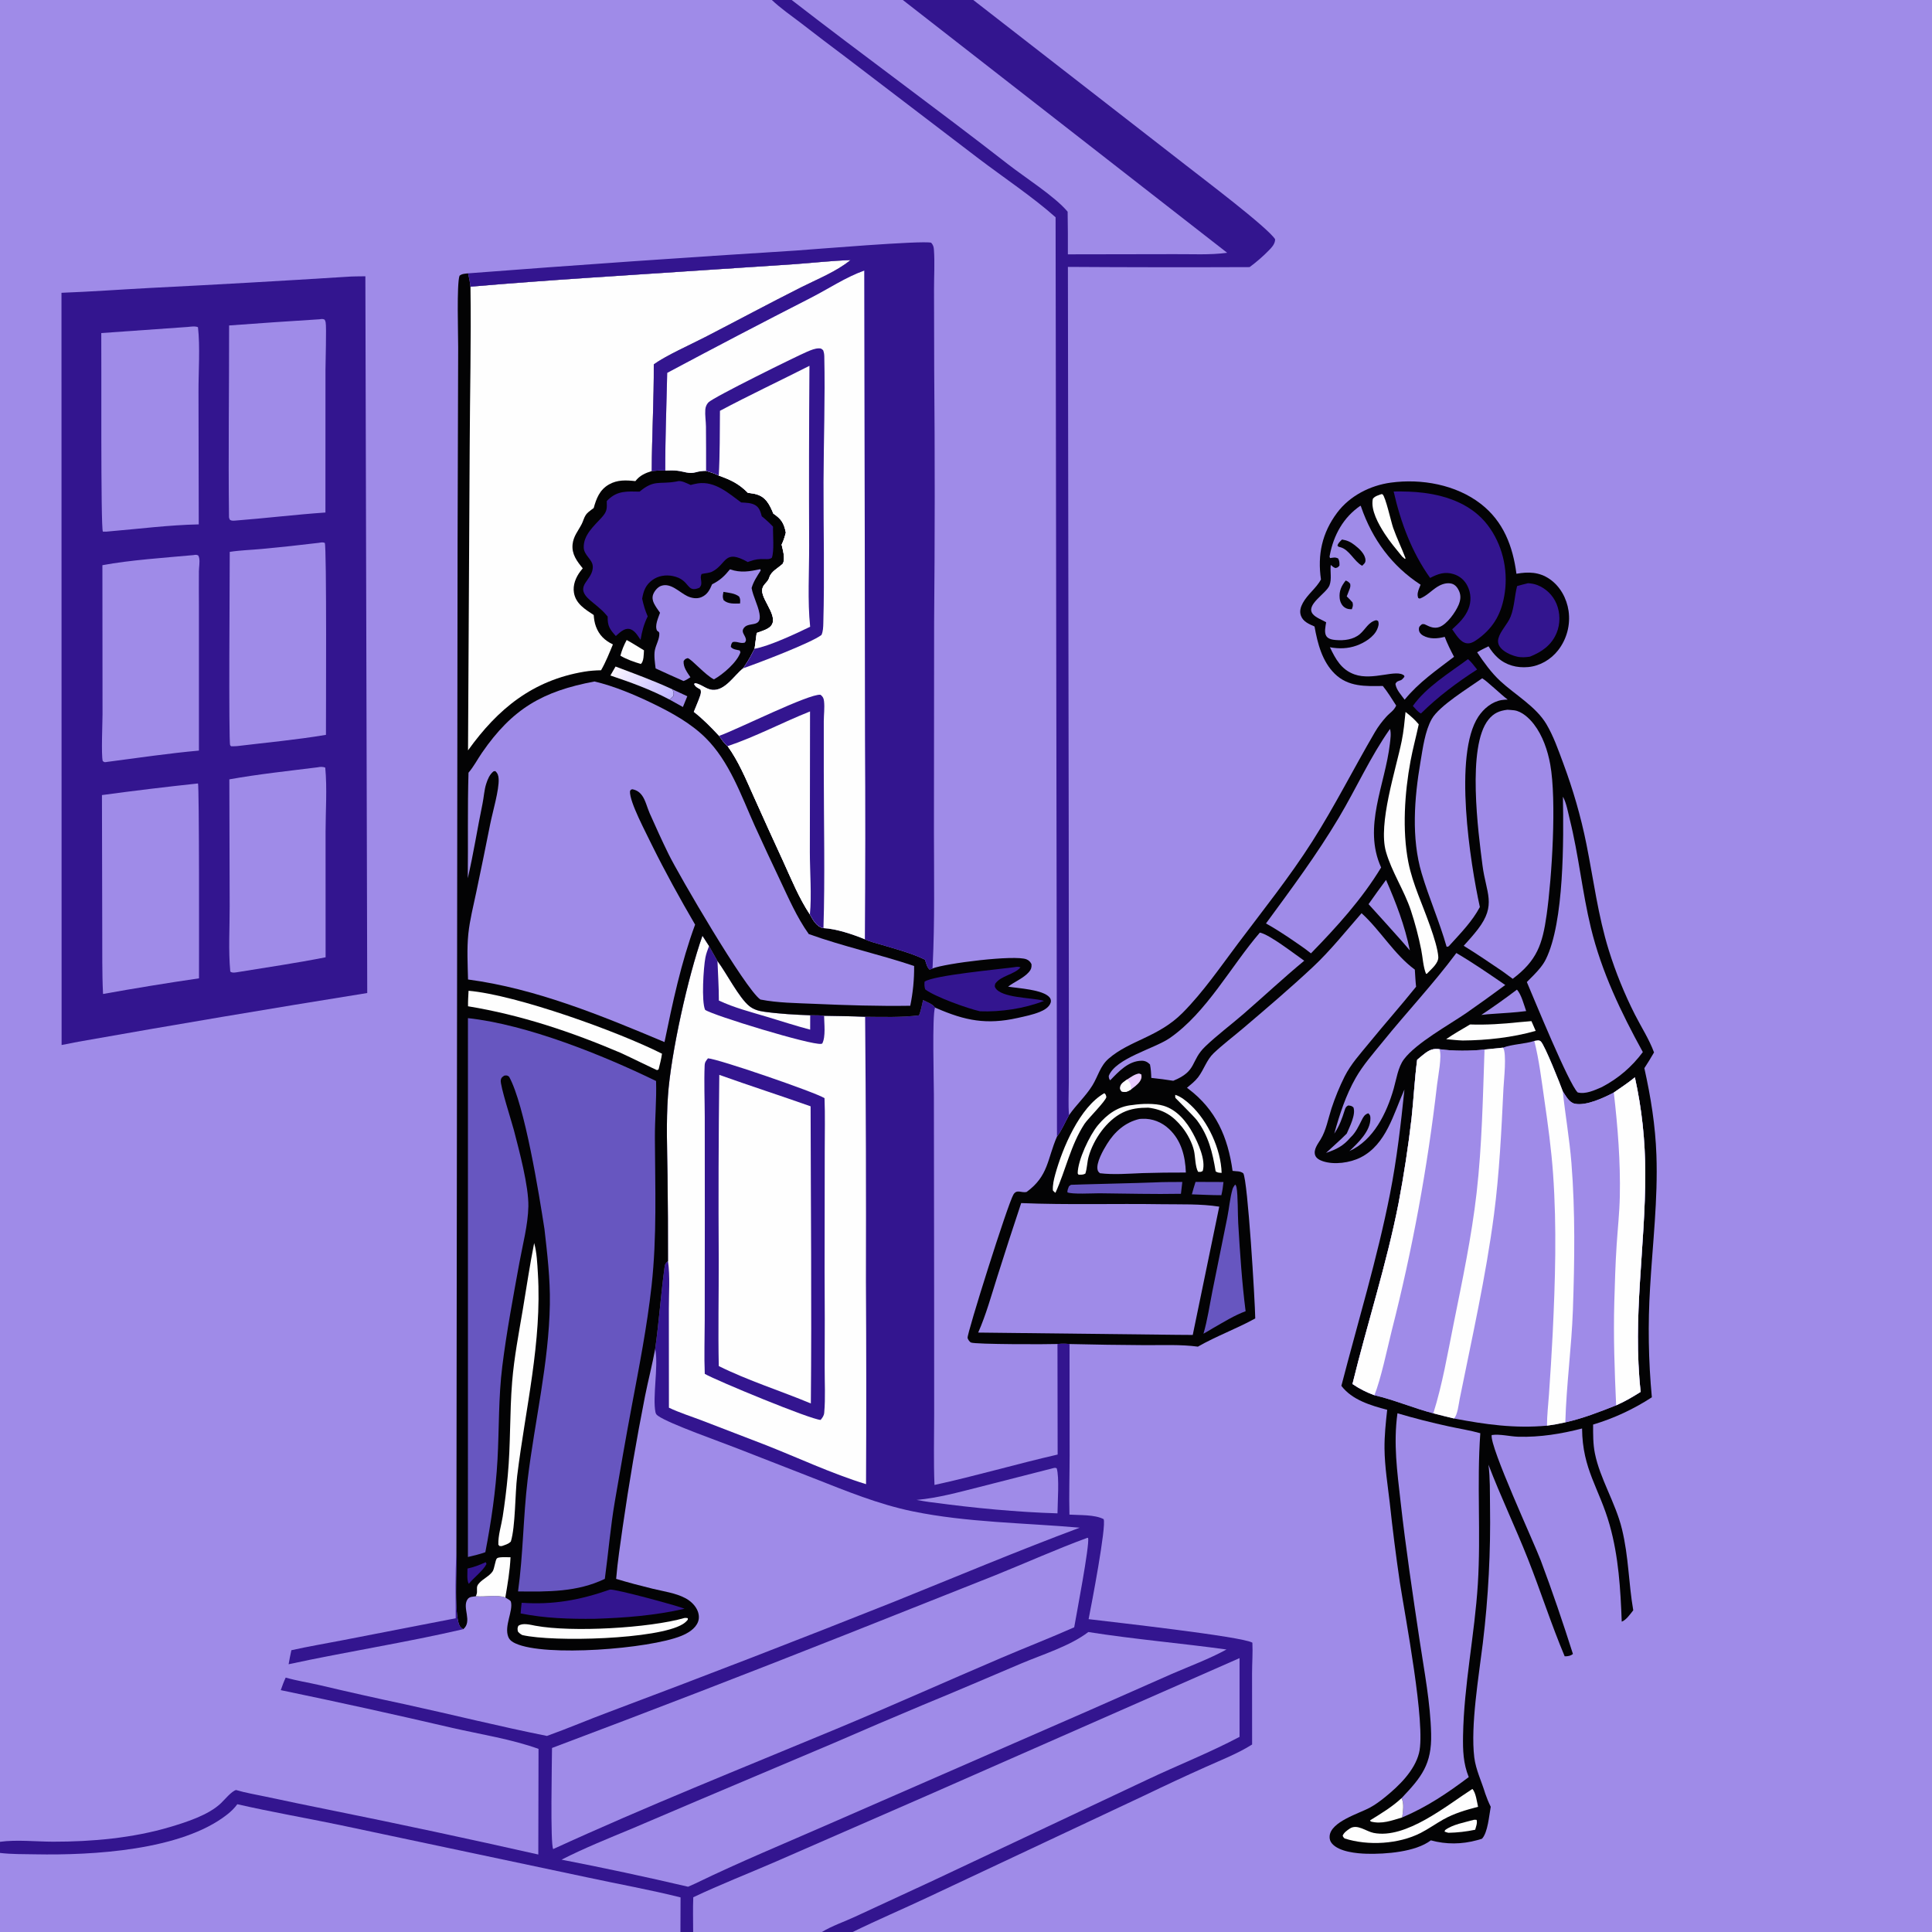 <?xml version="1.0" encoding="utf-8" ?>
<svg xmlns="http://www.w3.org/2000/svg" xmlns:xlink="http://www.w3.org/1999/xlink" width="1024" height="1024">
	<rect width="100%" height="100%" fill="#808080" stroke="none"/>
	<path fill="#9F8BE8" d="M0 0L409.101 0L419.608 0L478.52 0L515.86 0L1024 0L1024 760.136L1024 1024L790.353 1024L451.939 1024L435.615 1024L367.384 1024L360.642 1024L0 1024L0 982.098L0 976.195L0 576.423L0 0Z"/>
	<path fill="#9F8BE8" d="M409.101 0L419.608 0L478.52 0L515.86 0L1024 0L1024 760.136L1024 1024L790.353 1024L451.939 1024C464.941 1017.63 478.307 1011.94 491.416 1005.77L607.483 951.206Q623.145 943.64 639.022 936.538C647.229 932.84 656.028 929.443 663.644 924.62L663.615 886.892C663.622 881.502 664.053 876.042 663.791 870.669C658.826 867.398 588.428 859.589 576.982 858.185C578.376 851.214 586.529 808.818 584.939 805.173C580.181 802.687 572.174 803.138 566.828 802.776C566.565 792.367 566.907 781.892 566.927 771.477L566.877 712.368C564.681 712.142 562.681 712.15 560.484 712.351C555.133 712.56 517.193 712.588 514.682 711.578C513.938 711.279 512.986 709.929 512.838 709.115C512.444 706.943 534.108 638.196 537.142 633.126C538.966 630.077 541.503 632.493 544.175 631.732C555.804 623.142 554.988 614.467 560.218 602.424L559.487 115.168C547.891 104.782 531.71 93.914 519.002 84.281L448.6 30.557Q436.291 21.347 424.138 11.933C419.068 8.053 413.732 4.408 409.101 0Z"/>
	<path fill="#030304" d="M700.142 307.152C698.234 294.085 700.681 282.484 708.721 271.736C715.403 262.804 726.217 257.295 737.148 255.805C753.364 253.595 771.635 256.837 784.815 267.029C796.85 276.336 801.828 289.511 803.742 304.106C810.063 302.985 815.846 303.121 821.34 306.91C826.939 310.772 830.392 317.129 831.375 323.786Q831.472 324.471 831.535 325.16Q831.599 325.849 831.627 326.54Q831.656 327.231 831.65 327.923Q831.644 328.615 831.603 329.305Q831.562 329.996 831.487 330.683Q831.412 331.371 831.303 332.054Q831.194 332.737 831.05 333.414Q830.907 334.091 830.73 334.76Q830.553 335.428 830.343 336.087Q830.133 336.747 829.89 337.394Q829.647 338.042 829.372 338.677Q829.097 339.312 828.791 339.932Q828.485 340.552 828.148 341.156Q827.811 341.761 827.444 342.347Q827.077 342.934 826.682 343.501Q826.286 344.069 825.863 344.616C821.993 349.572 816.247 352.987 809.938 353.56C804.04 354.096 798.263 352.608 793.826 348.595C791.898 346.851 790.306 344.766 788.95 342.556C786.921 343.569 784.831 344.52 782.916 345.738C786.523 351.114 790.431 356.565 795.198 360.983C803.014 368.224 814.123 374.511 819.622 383.813C823.379 390.167 825.886 397.375 828.454 404.273C833.72 418.418 837.864 432.608 840.836 447.415C844.617 466.258 846.966 485.207 852.688 503.624Q855.435 512.422 858.901 520.962Q862.367 529.503 866.528 537.727C869.889 544.362 874.1 550.822 876.667 557.805Q874.23 562.058 871.542 566.158C874.967 581.547 877.375 596.411 877.935 612.18C878.77 635.675 875.943 658.923 874.582 682.33Q873.684 696.892 873.917 711.479Q874.151 726.067 875.515 740.592Q871.907 742.945 868.14 745.034Q864.373 747.124 860.466 748.938Q856.559 750.752 852.533 752.282Q848.506 753.812 844.38 755.05C844.377 760.178 844.311 765.211 845.317 770.267C847.983 783.681 856.27 796.487 859.665 810.414C863.273 825.216 863.151 839.023 865.658 853.484C864.125 855.415 861.901 858.698 859.551 859.514C858.922 842.346 857.863 824.939 853.17 808.322C847.615 788.654 838.732 778.962 838.528 757.132C827.514 759.987 816.204 761.809 804.79 761.501C800.255 761.378 795.042 759.953 790.622 760.602C789.495 766.791 813.068 817.582 816.641 827.089C822.754 843.354 828.416 860.065 833.684 876.628C832.455 877.663 830.933 877.908 829.312 877.879C822.165 860.895 816.591 843.353 809.813 826.228C803.169 809.443 795.365 793.189 788.911 776.31C789.835 783.439 789.637 790.839 789.738 798.023Q790.029 816.278 789.077 834.51Q788.124 852.742 785.933 870.867C783.849 888.022 779.342 914.611 781.391 931.41C782.196 938.01 785.323 944.296 787.215 950.636C788.054 953.069 788.983 955.322 790.117 957.632C789.254 962.245 788.597 971.29 785.468 974.579C784.631 974.819 783.786 975.042 782.959 975.316C774.864 977.552 766.466 977.651 758.381 975.42C750.258 981.609 734.401 982.78 724.484 982.53C719.035 982.392 709.822 981.5 706.027 977.168C704.995 975.99 704.601 974.671 704.734 973.126C705.383 965.559 720.18 961.229 725.905 958.168C728.832 956.603 731.487 954.63 734.065 952.551C741.348 946.68 749.793 938.514 752.123 929.096C755.813 914.184 744.771 856.881 741.921 838.504Q738.841 817.471 736.579 796.335C735.478 786.91 733.921 777.285 733.821 767.788C733.749 760.895 734.489 754.056 735.24 747.217C726.529 744.939 716.6 741.993 710.955 734.526C719.716 700.69 729.943 667.173 736.718 632.835C740.31 614.63 742.479 595.908 744.381 577.457C738.598 590.26 734.829 606.542 721.16 613.473C715.551 616.317 707.161 617.493 701.137 615.472C699.555 614.941 697.636 613.991 697.06 612.29C696.061 609.342 698.483 606.303 699.945 603.914C702.906 599.078 703.966 592.877 705.719 587.49Q708.588 578.754 712.69 570.525C716.029 563.939 720.859 558.688 725.486 553.02C733.728 542.921 742.399 533.134 750.555 522.988C750.218 519.983 750.093 516.927 749.886 513.909C738.914 505.866 731.714 493.148 721.654 484.015C713.309 493.56 705.156 503.827 695.886 512.503C684.004 523.625 671.403 534.363 658.996 544.913C653.783 549.345 648.226 553.509 643.268 558.213C639.501 561.787 638.15 566.858 635.042 570.94C633.414 573.079 631.168 574.821 629.121 576.549L629.812 577.067C644.535 588.182 650.812 602.77 653.291 620.589C655.324 620.907 657.242 620.556 658.958 621.863C661.354 625.712 665.163 689.439 665.311 698.801C655.421 704.253 644.691 708.143 634.908 713.75C625.787 712.518 616.109 713.014 606.897 712.959Q586.884 712.848 566.877 712.368C564.681 712.142 562.681 712.15 560.484 712.351C555.133 712.56 517.193 712.588 514.682 711.578C513.938 711.279 512.986 709.929 512.838 709.115C512.444 706.943 534.108 638.196 537.142 633.126C538.966 630.077 541.503 632.493 544.175 631.732C555.804 623.142 554.988 614.467 560.218 602.424C562.696 599.205 564.598 594.663 566.602 591.06C570.405 585.595 575.6 580.852 579.039 575.235C581.995 570.407 583.103 565.004 587.575 561.123C598.843 551.343 613.949 549.743 626.758 536.87C637.67 525.904 646.886 512.434 656.165 500.084C669.495 482.342 683.548 464.799 695.472 446.073C707.501 427.183 717.447 407.335 728.729 388.042C730.451 385.096 732.489 382.42 734.769 379.883C736.717 377.716 738.734 376.782 740.008 373.968C737.739 370.457 735.554 366.834 732.923 363.58C723.738 363.726 714.606 364.107 707.471 357.133C700.754 350.568 698.325 340.987 696.727 332.058C693.838 330.761 690.678 329.545 689.508 326.308C688.666 323.981 689.396 321.657 690.535 319.574C693.071 314.942 697.573 311.813 700.142 307.152Z"/>
	<path fill="#9F8BE8" d="M813.223 551.733C814.435 551.592 815.684 551.079 816.658 551.984C818.758 553.936 827.071 574.917 828.306 578.415C829.929 580.801 831.612 584.341 834.688 584.994C840.693 586.269 850.119 581.802 855.353 579.067C859.114 576.455 862.98 573.923 866.523 571.018C870.248 587.898 871.985 604.407 872.022 621.703C872.108 661.023 865.217 698.025 869.581 737.721C865.363 740.374 861.161 742.862 856.585 744.851C847.756 748.366 838.956 751.777 829.658 753.881C826.418 754.617 823.226 755.2 819.932 755.635C802.907 757.2 787.279 755.012 770.627 751.821C766.968 750.998 763.331 750.002 759.691 749.09C749.184 746.354 738.966 741.928 728.466 739.499C724.275 737.942 720.525 736.09 716.838 733.55C724.671 701.521 734.919 670.08 741.275 637.682Q745.514 615.34 748.153 592.753C749.26 582.423 749.773 572.031 751.112 561.727C752.447 560.589 753.781 559.41 755.187 558.361C757.785 556.423 759.708 555.651 762.948 556.091C770.268 557.15 779.488 557.098 786.833 556.273L796.661 555.272C801.212 553.453 808.107 553.37 813.223 551.733Z"/>
	<path fill="#9F8BE8" d="M751.112 561.727C752.447 560.589 753.781 559.41 755.187 558.361C757.785 556.423 759.708 555.651 762.948 556.091C770.268 557.15 779.488 557.098 786.833 556.273C785.946 581.578 785.504 607.015 782.64 632.189C779.978 655.589 775.035 678.846 770.392 701.93C767.234 717.627 764.5 733.803 759.691 749.09C749.184 746.354 738.966 741.928 728.466 739.499C724.275 737.942 720.525 736.09 716.838 733.55C724.671 701.521 734.919 670.08 741.275 637.682Q745.514 615.34 748.153 592.753C749.26 582.423 749.773 572.031 751.112 561.727Z"/>
	<path fill="#FEFEFE" d="M751.112 561.727C752.447 560.589 753.781 559.41 755.187 558.361C757.785 556.423 759.708 555.651 762.948 556.091C764.41 559.609 762.143 570.82 761.678 574.859Q757.883 607.879 751.856 640.566Q745.829 673.253 737.598 705.455C735.248 714.944 731.888 731.006 728.466 739.499C724.275 737.942 720.525 736.09 716.838 733.55C724.671 701.521 734.919 670.08 741.275 637.682Q745.514 615.34 748.153 592.753C749.26 582.423 749.773 572.031 751.112 561.727Z"/>
	<path fill="#9F8BE8" d="M855.353 579.067C859.114 576.455 862.98 573.923 866.523 571.018C870.248 587.898 871.985 604.407 872.022 621.703C872.108 661.023 865.217 698.025 869.581 737.721C865.363 740.374 861.161 742.862 856.585 744.851C847.756 748.366 838.956 751.777 829.658 753.881C830.197 734.002 832.979 714.146 833.672 694.232C834.567 668.544 834.944 641.988 832.888 616.355C831.867 603.63 829.639 591.09 828.306 578.415C829.929 580.801 831.612 584.341 834.688 584.994C840.693 586.269 850.119 581.802 855.353 579.067Z"/>
	<path fill="#FEFEFE" d="M855.353 579.067C859.114 576.455 862.98 573.923 866.523 571.018C870.248 587.898 871.985 604.407 872.022 621.703C872.108 661.023 865.217 698.025 869.581 737.721C865.363 740.374 861.161 742.862 856.585 744.851C855.764 726.541 855.097 708.526 855.61 690.176C855.892 680.112 856.188 670 856.846 659.954C857.41 651.352 858.354 642.781 858.535 634.156C858.921 615.673 857.451 597.414 855.353 579.067Z"/>
	<path fill="#FEFEFE" d="M786.833 556.273L796.661 555.272C798.697 558.334 797.076 572.445 796.86 576.895C795.782 599.2 794.732 621.719 791.825 643.869C787.537 676.545 780.177 709.168 773.669 741.461C773.148 744.047 772.557 750.067 770.627 751.821C766.968 750.998 763.331 750.002 759.691 749.09C764.5 733.803 767.234 717.627 770.392 701.93C775.035 678.846 779.978 655.589 782.64 632.189C785.504 607.015 785.946 581.578 786.833 556.273Z"/>
	<path fill="#FEFEFE" d="M813.223 551.733C814.435 551.592 815.684 551.079 816.658 551.984C818.758 553.936 827.071 574.917 828.306 578.415C829.639 591.09 831.867 603.63 832.888 616.355C834.944 641.988 834.567 668.544 833.672 694.232C832.979 714.146 830.197 734.002 829.658 753.881C826.418 754.617 823.226 755.2 819.932 755.635C819.927 750.185 820.607 744.635 820.978 739.191Q822.108 723.26 822.928 707.311C824.311 678.958 825.176 650.602 823.166 622.249C822.226 608.982 820.431 595.924 818.522 582.771C817.017 572.401 815.783 561.906 813.223 551.733Z"/>
	<path fill="#9F8BE8" d="M541.247 637.66C565.963 638.678 590.894 637.866 615.65 638.257C625.725 638.416 636.274 637.979 646.228 639.549L632.183 707.546L623.481 707.485L518.457 706.291C522.614 696.901 525.458 686.548 528.557 676.765Q534.741 657.16 541.247 637.66Z"/>
	<path fill="#9F8BE8" d="M740.682 749.066Q754.227 753.066 768.033 756.047C773.508 757.241 779.209 758.117 784.593 759.637C782.678 786.289 784.957 812.944 783.283 839.619C781.596 866.485 775.898 893.052 775.447 920.005C775.318 927.744 775.533 934.625 778.465 941.9C767.148 950.402 756.328 957.72 743.198 963.272C743.551 959.962 744.369 956.12 742.851 953.053C753.528 941.822 758.915 935.082 758.529 918.932C758.137 902.522 754.897 885.831 752.46 869.628C748.761 845.023 745.103 820.565 742.327 795.831C740.535 779.875 738.464 765.165 740.682 749.066Z"/>
	<path fill="#9F8BE8" d="M798.945 376.186C800.133 376.254 801.322 376.325 802.503 376.472C806.64 376.989 810.594 380.722 813.025 383.893C817.659 389.941 820.326 397.77 821.666 405.198C825.091 424.199 822.558 464.936 819.744 484.896C817.531 500.597 814.623 509.09 801.769 518.792L796.262 514.748C789.491 510.189 782.755 505.559 775.796 501.289C778.367 498.454 780.92 495.614 783.26 492.582C793.345 479.511 787.644 473.302 785.767 458.777C783.521 441.39 777.407 395.644 788.925 381.404C791.707 377.964 794.631 376.721 798.945 376.186Z"/>
	<path fill="#9F8BE8" d="M721.051 268.042C721.387 268.407 721.267 268.21 721.457 268.76C727.351 285.819 737.685 300.001 752.949 309.908C752.934 309.948 752.92 309.988 752.904 310.028C752.7 310.521 752.49 311.012 752.295 311.508C751.584 313.311 750.926 315.141 751.733 317.019L752.537 317.264C756.028 315.996 758.74 312.928 761.887 310.976C764.088 309.611 766.888 308.663 769.465 309.363C771.351 309.875 772.609 311.59 773.352 313.29C774.449 315.801 774.11 318.191 773.062 320.665C771.431 324.516 766.988 330.812 762.972 332.301C760.262 333.306 757.903 332.283 755.467 331.064C754.692 330.677 754.53 330.783 753.693 330.835C752.647 331.716 751.99 332.094 752.042 333.629C752.089 335.023 752.997 336.145 754.167 336.811C757.808 338.881 761.88 338.523 765.737 337.545C767.1 341.227 768.852 344.637 770.667 348.114C761.316 355.299 752.033 361.61 744.488 370.851C742.649 368.309 740.06 365.642 739.607 362.477C740.336 360.992 741.097 361.046 742.605 360.468C743.345 360.017 743.794 359.377 744.357 358.727L744.271 358.117C740.246 354.391 727.791 360.96 717.919 357.451C710.898 354.954 707.901 349.331 704.875 343.051C709.653 343.946 714.363 343.829 718.971 342.19C723.057 340.737 728.14 337.671 729.929 333.531C730.57 332.047 731.014 330.686 730.413 329.121L729.473 328.707C725.308 329.59 723.771 333.546 720.73 336.113C717.277 339.029 712.426 339.588 708.076 339.232C706.355 339.091 704.051 338.76 703.012 337.181C701.721 335.218 702.566 331.986 702.885 329.811C700.721 328.518 697.487 327.441 695.86 325.507C691.702 320.565 703.03 314.592 704.667 310.234C705.953 306.811 704.903 303.013 705.321 299.425C706.139 300.142 706.754 300.722 707.796 301.075C709.06 300.784 709.096 300.745 709.939 299.756C709.98 298.271 709.962 297.378 709.258 296.007C707.625 295.191 706.734 295.566 704.951 295.791C704.592 294.784 704.632 295.295 704.837 294.22C706.86 283.575 712.019 274.215 721.051 268.042Z"/>
	<path fill="#030304" d="M711.301 285.953C714.096 286.424 715.779 287.199 718.027 288.93C720.372 290.735 723.743 293.787 723.728 297.021C723.721 298.421 722.861 298.954 721.959 299.868C717.666 297.526 715.198 291.285 710.399 290.031C709.241 289.729 709.787 290.028 708.891 289.26C709.155 287.849 710.335 286.942 711.301 285.953Z"/>
	<path fill="#030304" d="M713.26 307.685C714.39 308.14 714.866 308.472 715.626 309.426C715.841 310.625 715.695 311.26 715.25 312.388L713.801 316.108C714.899 317.139 715.906 318.176 716.886 319.321C717.257 320.99 717.035 321.341 716.492 322.91C715.029 322.892 714.064 322.844 712.776 322.008C711.138 320.944 710.243 318.936 710.055 317.052C709.677 313.262 710.955 310.564 713.26 307.685Z"/>
	<path fill="#9F8BE8" d="M828.387 422.262C830.272 425.65 831.049 430.438 831.993 434.22C836.742 453.23 838.589 472.709 843.192 491.695C848.896 515.223 859.17 536.536 870.736 557.626C864.85 565.512 857.779 571.559 849.092 576.137C845.259 577.8 840.405 580.129 836.189 579.002C831.494 574.493 813.222 529.791 809.258 520.499Q811.137 518.653 812.969 516.76C815.382 514.264 817.777 511.571 819.329 508.434C829.126 488.64 828.754 444.804 828.387 422.262Z"/>
	<path fill="#9F8BE8" d="M785.606 359.514C788.282 361.073 795.681 368.27 799.112 370.798C798.013 370.828 796.906 370.869 795.821 371.059C790.707 371.953 786.359 375.605 783.558 379.833C770.215 399.972 779.244 457.508 784.358 480.745C780.439 488.169 774.266 494.505 768.655 500.685C767.842 501.518 767.957 501.773 766.734 501.805C762.943 488.477 757.41 475.998 753.502 462.851C747.955 444.193 749.631 422.874 752.873 403.876C754.115 396.599 755.253 387.492 758.877 381.06C762.802 374.093 778.536 364.527 785.606 359.514Z"/>
	<path fill="#9F8BE8" d="M736.725 386.335C737.44 388.701 736.938 391.808 736.659 394.244C734.173 415.959 722.227 438.251 732.026 459.781C721.935 476.494 708.41 491.389 694.827 505.302C691.331 502.445 687.462 499.965 683.754 497.388C679.569 494.586 675.401 491.904 670.998 489.447C684.493 471.036 697.893 453.068 709.6 433.406C718.821 417.92 726.347 401.049 736.725 386.335Z"/>
	<path fill="#33158F" d="M738.663 260.496C744.028 260.433 749.373 260.537 754.703 261.224C767.65 262.894 780.374 267.659 788.511 278.327C796.187 288.39 799.357 301.588 797.576 314.074C796.113 324.333 792.161 332.105 783.791 338.352C781.857 339.725 779.743 341.383 777.208 340.919C773.831 340.301 771.544 336.091 769.684 333.544C773.16 330.368 776.531 327.202 778.307 322.708Q778.596 321.987 778.808 321.24Q779.02 320.493 779.152 319.727Q779.285 318.962 779.336 318.187Q779.387 317.412 779.356 316.636Q779.326 315.86 779.214 315.091Q779.102 314.322 778.91 313.57Q778.717 312.817 778.447 312.089Q778.177 311.361 777.832 310.665C776.308 307.545 773.765 305.329 770.439 304.294C765.729 302.829 762.133 304.179 758 306.312C748.246 292.683 742.347 276.763 738.663 260.496Z"/>
	<path fill="#9F8BE8" d="M771.899 505.117C780.8 510.362 789.32 516.219 797.824 522.076Q787.59 529.665 777.136 536.949C767.662 543.44 750.73 552.734 744.158 561.38C740.98 565.561 740.09 572.113 738.672 577.061C734.96 590.012 728.029 604.303 715.217 610.105C719.754 605.767 726.47 599.524 726.348 592.66C726.326 591.394 726.143 590.881 725.216 590.054C723.24 590.703 722.571 592.023 721.679 593.796C720.074 596.988 718.507 600.376 715.832 602.836C711.904 607.461 708.432 609.126 702.82 611.072C706.462 607.622 710.278 604.402 713.801 600.819C715.296 597.283 718.776 590.68 717.321 586.896C716.219 586.048 715.947 586.064 714.545 585.921C713.445 586.524 713.143 587.058 712.763 588.269C711.242 593.113 710.042 596.512 707.2 600.845C709.987 590.715 713.302 580.519 718.522 571.352C722.426 564.495 727.859 558.373 732.813 552.252C745.662 536.377 759.698 521.505 771.899 505.117Z"/>
	<path fill="#9F8BE8" d="M667.757 494.292C673.027 495.384 686.122 505.658 691.274 509.204C680.346 518.263 669.974 527.946 659.26 537.256C652.567 543.073 645.28 548.483 638.878 554.593C630.819 562.284 634.678 567.668 621.838 572.836Q616.043 571.899 610.203 571.307C610.137 568.861 609.993 566.583 609.512 564.17C608.259 562.914 606.941 562.201 605.148 562.211C598.108 562.25 592.873 567.991 588.426 572.597C587.715 571.671 587.749 571.46 587.655 570.278C591.28 560.833 611.835 555.864 620.046 550.164C639.561 536.618 652.417 512.088 667.757 494.292Z"/>
	<path fill="#FEFEFE" d="M744.966 377.353C747.511 379.332 749.905 381.415 751.96 383.908C750.595 390.404 748.82 396.792 747.608 403.324C744.491 420.119 743.15 439.992 746.427 456.882C747.597 462.907 749.594 468.724 751.764 474.452C754.697 482.193 761.88 499.432 762.323 507.198C762.51 510.487 758.774 513.498 756.693 515.674C756.367 516.142 756.609 515.914 755.819 516.156C754.261 512.251 754.081 507.329 753.237 503.178Q751.132 492.719 747.802 482.583C744.246 471.863 737.654 462.178 734.584 451.423C730.34 436.555 739.843 407.992 742.939 392.707C743.965 387.639 744.453 382.492 744.966 377.353Z"/>
	<path fill="#9F8BE8" d="M603.964 593.072Q604.684 593.017 605.405 592.983C610.755 592.749 615.73 594.735 619.626 598.384C626.13 604.475 628.237 612.896 628.531 621.472Q617.076 621.429 605.625 621.765C598.415 622.053 590.11 622.718 582.98 621.833C582.348 621.205 582.04 621.054 581.783 620.162C580.734 616.527 584.801 609.461 586.717 606.378C590.771 599.853 596.351 594.835 603.964 593.072Z"/>
	<path fill="#33158F" d="M809.882 309.112C811.533 309.211 813.325 309.507 814.864 310.115Q815.708 310.448 816.514 310.863Q817.32 311.278 818.081 311.771Q818.843 312.265 819.551 312.831Q820.259 313.397 820.908 314.031Q821.557 314.665 822.14 315.36Q822.722 316.055 823.233 316.804Q823.744 317.554 824.177 318.35Q824.611 319.146 824.964 319.982C826.987 324.825 827.06 330.642 825.032 335.495C822.314 341.999 817.185 345.524 810.893 348.047C808.687 348.376 806.274 348.55 804.085 348.039C800.839 347.28 796.422 345.363 794.682 342.384C793.967 341.161 793.799 339.765 794.167 338.4C795.258 334.347 799.07 330.824 800.668 326.792C802.63 321.841 802.755 315.836 804.1 310.625C806.01 310.062 807.952 309.602 809.882 309.112Z"/>
	<path fill="#6756C0" d="M654.656 627.836C655.104 628.314 655.254 628.682 655.383 629.349C656.179 633.459 655.998 643.679 656.284 648.404C657.221 663.911 658.227 679.56 660.201 694.969C654.191 697.184 648.506 700.765 642.945 703.92C641.301 704.977 639.552 705.913 637.863 706.897C640.008 699.546 641.133 691.688 642.631 684.176L650.468 645.403C651.446 640.5 651.886 635.139 653.242 630.359C653.522 629.372 654.052 628.649 654.656 627.836Z"/>
	<path fill="#FEFEFE" d="M780.391 948.183C782.222 950.062 782.816 955.112 783.403 957.64C776.953 959.325 770.739 961.106 764.89 964.41C760.894 966.667 757.123 969.37 753.041 971.468C741.375 977.461 725.033 978.414 712.643 974.412C712.069 973.912 711.953 973.667 711.638 972.996C712.217 971.365 713.999 970.126 715.416 969.182C719.351 966.56 724.063 970.679 727.987 971.471C745.155 974.938 766.907 956.836 780.391 948.183Z"/>
	<path fill="#FEFEFE" d="M600.24 585.683C605.008 584.946 612.073 584.684 616.723 586.09C623.856 588.245 628.937 594.491 632.351 600.84C634.999 605.764 639.192 614.846 637.472 620.625C636.363 621.297 636.258 621.132 635.024 621.088C633.477 618.529 633.54 613.055 632.861 610.001C631.909 605.726 629.377 600.985 626.665 597.564C621.718 591.323 616.542 588.069 608.609 587.086C603.81 587.099 599.392 587.548 595.005 589.709C586.445 593.924 579.536 604.023 576.991 613.069C576.159 616.027 576.236 619.075 575.259 622.027C573.988 622.738 573.065 622.601 571.65 622.612L571.2 621.917C571.233 614.936 577.493 601.704 581.947 596.363C586.766 590.584 592.596 586.333 600.24 585.683Z"/>
	<path fill="#6756C0" d="M611.508 626.718C616.538 626.443 621.617 626.52 626.656 626.465L625.92 632.734C611.483 633.024 597.062 632.589 582.625 632.466C579.561 632.457 567.775 633.092 565.736 631.944C565.73 630.726 566.099 629.92 566.544 628.808C566.93 628.529 567.257 628.138 567.704 627.971C568.004 627.86 606.885 626.967 611.508 626.718Z"/>
	<path fill="#FEFEFE" d="M804.975 541.799L811.69 541.217L813.95 546.394C801.57 549.9 788.048 551.396 775.206 551.489C772.309 551.388 769.381 551.034 766.491 550.782C770.533 547.949 774.938 545.525 779.17 542.983C787.589 543.286 796.601 542.708 804.975 541.799Z"/>
	<path fill="#9F8BE8" d="M734.63 466.376C739.989 478.647 744.56 490.57 747.255 503.741L743.166 499.003Q734.324 489.059 725.362 479.224Q729.9 472.731 734.63 466.376Z"/>
	<path fill="#33158F" d="M778.056 349.361C779.898 350.845 781.386 353.033 782.897 354.863C772.336 361.631 762.074 369.344 753.138 378.156C751.525 377.423 750.065 375.456 748.837 374.174C755.977 364.064 768.195 356.678 778.056 349.361Z"/>
	<path fill="#FEFEFE" d="M585.337 579.403C585.566 579.633 585.904 579.947 586.051 580.233C586.087 580.303 586.408 581.301 586.389 581.45C586.118 583.537 576.568 592.973 574.809 595.672C567.423 607.006 564.94 620.071 559.41 632.216C558.824 631.829 558.506 631.466 558.05 630.941C557.872 628.122 558.555 625.152 559.303 622.44C563.169 608.435 572.213 586.881 585.337 579.403Z"/>
	<path fill="#FEFEFE" d="M732.232 261.891L732.787 262.002C734.418 263.413 737.317 276.689 738.417 279.805C740.354 285.293 742.917 290.475 744.968 295.891L744.682 296.287L743.218 295.043C739.976 291.067 736.632 287.111 733.852 282.792C730.72 277.927 726.37 270.305 727.632 264.398C728.694 262.934 730.592 262.493 732.232 261.891Z"/>
	<path fill="#9F8BE8" d="M804.014 524.52C806.364 527.137 807.709 532.536 808.9 535.89C803.193 536.676 797.368 536.923 791.623 537.35C789.456 537.429 787.289 537.713 785.132 537.939Q794.779 531.52 804.014 524.52Z"/>
	<path fill="#FEFEFE" d="M622.899 580.281C625.82 581.114 628.859 583.628 631.07 585.692C640.259 594.268 647.116 609.061 647.492 621.649C646.13 621.543 645.463 621.632 644.319 620.851C642.668 610.804 640.582 602.1 634.438 593.819C632.849 591.678 623.105 582.148 623.019 581.95C622.799 581.438 622.939 580.838 622.899 580.281Z"/>
	<path fill="#6756C0" d="M633.659 626.437L648.465 626.491C648.239 628.892 647.913 631.126 647.344 633.478C642.143 633.492 636.911 633.186 631.711 633.016C632.278 630.803 632.989 628.622 633.659 626.437Z"/>
	<path fill="#FEFEFE" d="M742.851 953.053C744.369 956.12 743.551 959.962 743.198 963.272C737.69 964.909 732.288 966.999 726.504 965.432L726.177 964.821C732.042 961.182 737.76 957.763 742.851 953.053Z"/>
	<path fill="#FEFEFE" d="M781.268 964.522C781.707 964.447 782.182 964.542 782.625 964.581C783.137 966.194 782.308 968.197 781.872 969.801Q774.837 971.281 767.65 971.421C766.952 971.266 766.303 971.022 765.629 970.787L765.948 969.972C769.912 966.978 776.499 965.868 781.268 964.522Z"/>
	<path fill="#E7CAFF" d="M597.438 572.12C599.424 570.854 601.35 569.343 603.718 568.98L604.903 569.411C605.244 570.884 604.997 571.947 604.125 573.216C602.99 574.871 601.058 576.191 599.495 577.431C599.075 577.679 598.659 577.935 598.226 578.158C596.832 578.876 595.931 578.932 594.459 578.462C593.728 577.521 593.536 577.182 593.779 575.9C594.09 574.256 596.182 573.05 597.438 572.12Z"/>
	<path fill="#FEFEFE" d="M599.495 577.431C599.075 577.679 598.659 577.935 598.226 578.158C596.832 578.876 595.931 578.932 594.459 578.462C593.728 577.521 593.536 577.182 593.779 575.9C594.09 574.256 596.182 573.05 597.438 572.12C599.206 573.888 599.448 574.977 599.495 577.431Z"/>
	<path fill="#33158F" d="M409.101 0L419.608 0L478.52 0L515.86 0L628.315 87.399C637.342 94.487 671.807 120.463 675.832 126.795C675.878 129.17 674.162 131.017 672.59 132.635C669.492 135.826 665.895 138.933 662.32 141.569Q614.165 141.769 566.009 141.461L566.434 438.646L566.513 541.856L566.485 573.849C566.47 579.517 566.126 585.418 566.602 591.06C564.598 594.663 562.696 599.205 560.218 602.424L559.487 115.168C547.891 104.782 531.71 93.914 519.002 84.281L448.6 30.557Q436.291 21.347 424.138 11.933C419.068 8.053 413.732 4.408 409.101 0Z"/>
	<path fill="#9F8BE8" d="M419.608 0L478.52 0L650.422 133.98C641.317 135.228 631.547 134.637 622.339 134.711L565.997 134.807Q566.054 123.506 565.871 112.206C559.194 104.181 543.311 94.098 534.403 87.159C496.511 57.639 457.585 29.426 419.608 0Z"/>
	<path fill="#33158F" d="M354.047 668.435Q354.09 645.729 353.811 623.025C353.601 609.004 353.053 594.771 354.027 580.778C355.594 558.28 364.701 517.41 372.307 495.97L375.813 501.415Q378.027 505.4 380.281 509.363C385.046 515.704 391.721 528.905 397.193 533.263C399.435 535.049 402.097 535.811 404.893 536.209C412.83 537.338 421.403 537.826 429.424 538.11C431.89 538.11 434.337 538.055 436.785 538.386C444.032 538.535 451.297 538.587 458.538 538.909C468.079 538.979 477.632 539.324 487.12 538.156C488.121 535.546 488.639 532.78 489.255 530.058C491.282 531.104 494.288 532.12 495.58 534.002C494.006 538.219 494.977 572.985 494.98 580.101L495.107 685.173L495.126 749.425C495.117 761.928 494.78 774.565 495.296 787.056C517.175 782.299 538.736 775.943 560.575 770.939L560.484 712.351C562.681 712.15 564.681 712.142 566.877 712.368L566.927 771.477C566.907 781.892 566.565 792.367 566.828 802.776C572.174 803.138 580.181 802.687 584.939 805.173C586.529 808.818 578.376 851.214 576.982 858.185C588.428 859.589 658.826 867.398 663.791 870.669C664.053 876.042 663.622 881.502 663.615 886.892L663.644 924.62C656.028 929.443 647.229 932.84 639.022 936.538Q623.145 943.64 607.483 951.206L491.416 1005.77C478.307 1011.94 464.941 1017.63 451.939 1024L435.615 1024L367.384 1024L360.642 1024L0 1024L0 982.098L0 976.195C8.677 974.973 19.329 976.124 28.223 976.134C48.796 976.159 70.441 974.211 90.225 968.316C98.822 965.754 110.523 962.023 117.102 955.739C119.023 953.903 122.721 949.385 125.116 948.747C130.164 950.254 135.548 951.129 140.703 952.235Q158.008 955.945 175.362 959.422Q230.472 970.548 285.312 982.936L285.431 926.938C270.932 921.735 254.753 919.255 239.724 915.817Q194.39 905.252 148.809 895.809C149.591 893.536 150.407 891.344 151.423 889.16C157.227 890.823 163.391 891.776 169.291 893.129Q191.967 898.49 214.758 903.337C239.793 908.796 264.771 915.065 289.884 920.08C301.013 916.102 311.88 911.429 322.958 907.313Q398.584 878.932 473.63 849.05C506.425 835.842 539.159 822.065 572.279 809.705C542.967 807.121 512.673 806.985 483.812 801.06C465.483 797.297 448.491 790.256 431.15 783.446L390.942 767.754C382.988 764.575 354.605 754.651 348.751 750.416C347.897 749.798 347.597 749.403 347.388 748.36C345.849 740.661 348.884 724.611 347.43 715.876C347.377 715.554 347.314 715.233 347.255 714.912C349.312 700.454 350.265 685.88 352.236 671.612C352.471 669.91 352.715 669.507 354.047 668.435Z"/>
	<path fill="#FEFEFE" d="M354.047 668.435Q354.09 645.729 353.811 623.025C353.601 609.004 353.053 594.771 354.027 580.778C355.594 558.28 364.701 517.41 372.307 495.97L375.813 501.415Q378.027 505.4 380.281 509.363C385.046 515.704 391.721 528.905 397.193 533.263C399.435 535.049 402.097 535.811 404.893 536.209C412.83 537.338 421.403 537.826 429.424 538.11C431.89 538.11 434.337 538.055 436.785 538.386C444.032 538.535 451.297 538.587 458.538 538.909Q459.143 609.066 458.959 679.225Q459.289 732.93 459.014 786.636C440.565 780.987 422.639 772.45 404.653 765.443L372.043 752.894C366.26 750.69 360.119 748.771 354.548 746.104L354.511 693.804C354.482 685.678 355.213 676.425 354.047 668.435Z"/>
	<path fill="#33158F" d="M375.813 501.415Q378.027 505.4 380.281 509.363C385.046 515.704 391.721 528.905 397.193 533.263C399.435 535.049 402.097 535.811 404.893 536.209C412.83 537.338 421.403 537.826 429.424 538.11C431.89 538.11 434.337 538.055 436.785 538.386C436.827 542.511 437.726 549.503 435.798 553.12C435.608 553.167 435.422 553.231 435.229 553.262C429.974 554.104 377.726 538.126 373.724 535.236C371.716 530.776 372.861 512.803 373.881 507.495C374.281 505.41 375.069 503.398 375.813 501.415Z"/>
	<path fill="#FEFEFE" d="M380.281 509.363C385.046 515.704 391.721 528.905 397.193 533.263C399.435 535.049 402.097 535.811 404.893 536.209C412.83 537.338 421.403 537.826 429.424 538.11L429.405 545.737C421.68 543.707 414.14 541.229 406.496 538.935C397.867 536.346 389.195 534.149 381.009 530.309C381.032 523.311 380.528 516.352 380.281 509.363Z"/>
	<path fill="#33158F" d="M375.229 560.941C380.458 561.15 432.146 578.916 437.012 582.046C437.381 591.244 437.11 600.591 437.126 609.805L437.05 673.483Q437.22 699.105 437.091 724.728C437.061 732.615 437.549 740.902 436.856 748.735C436.707 750.41 435.955 751.317 434.961 752.589C429.659 752.403 379.742 731.751 373.542 728.182C373.16 718.739 373.504 709.175 373.517 699.717L373.564 645.361L373.534 592.019C373.513 582.973 373.115 573.779 373.476 564.755C373.549 562.92 374.151 562.34 375.229 560.941Z"/>
	<path fill="#FEFEFE" d="M381.243 569.704C397.314 575.441 413.547 580.678 429.636 586.363C429.723 638.858 430.258 691.372 429.765 743.866C413.629 737.125 396.616 731.815 380.964 724.043C380.581 705.337 380.983 686.555 380.941 667.841Q380.649 618.77 381.243 569.704Z"/>
	<path fill="#9F8BE8" d="M125.789 956.27C143.839 960.412 162.163 963.554 180.297 967.332L311.282 995.053C327.747 998.617 344.365 1001.56 360.709 1005.66L360.642 1024L0 1024L0 982.098C6.23 982.831 12.662 982.719 18.935 982.832C49.047 983.37 96.129 980.837 120.428 961.712C122.486 960.093 124.231 958.392 125.789 956.27Z"/>
	<path fill="#9F8BE8" d="M367.448 1005.58C381.765 998.81 396.675 992.994 411.219 986.688L491.504 951.635L656.986 878.835L656.99 920.575C641.192 928.929 624.167 935.629 607.976 943.3L494.084 996.976L453.111 1015.94C447.46 1018.55 440.887 1020.79 435.615 1024L367.384 1024C367.379 1017.88 367.2 1011.69 367.448 1005.58Z"/>
	<path fill="#9F8BE8" d="M576.406 815.048L576.478 815.113L576.734 815.151C577.526 819.336 570.537 855.581 569.354 862.501C556.616 868.151 543.638 873.186 530.825 878.653C501.568 891.136 472.5 904.2 443.139 916.424C393.072 937.269 342.514 957.421 293.216 980.041C291.585 977.888 292.562 933 292.58 926.461Q370.248 897.269 447.393 866.718L527.683 834.849C543.928 828.3 559.958 821.065 576.406 815.048Z"/>
	<path fill="#9F8BE8" d="M576.828 865.009C601.078 868.838 625.725 870.908 650.064 874.266C640.824 879.316 630.734 883.03 621.068 887.214L577.704 906.369L439.743 966.613C416.034 977.014 391.914 986.937 368.633 998.251L364.703 1000.01Q331.301 992.192 297.623 985.663C309.81 979.463 322.566 974.355 335.182 969.105L368.946 954.72L442.087 923.774Q465.563 913.547 489.181 903.653C506.6 896.514 523.857 889.062 541.187 881.718C552.512 876.919 567.147 872.449 576.828 865.009Z"/>
	<path fill="#9F8BE8" d="M558.39 778.107C559.493 777.908 558.935 777.886 560.063 778.207C561.551 782.789 560.521 796.693 560.49 802.107C539.354 801.481 515.879 799.259 494.939 796.383C491.894 796.12 488.794 795.468 485.769 794.997C497.058 793.99 507.904 790.962 518.858 788.211L558.39 778.107Z"/>
	<path fill="#030304" d="M249.359 151.946C291.197 148.324 333.279 145.906 375.187 143.054L421.193 140.013C431.054 139.305 440.908 138.173 450.791 137.854C443.31 143.979 433.131 147.997 424.506 152.342C407.518 160.901 390.761 169.899 373.856 178.623C366.177 182.586 352.992 188.447 346.518 193.131C346.638 211.985 345.494 230.809 345.447 249.658C347.833 249.478 350.21 249.221 352.602 249.404C354.704 249.345 356.905 249.248 358.995 249.489C362.525 249.894 365.215 251.319 368.772 250.311C370.615 249.788 372.332 249.593 374.242 249.564C376.552 250.285 378.794 250.949 380.957 252.056C387.352 254.366 391.538 256.277 396.388 261.195C400.407 261.656 403.666 262.226 406.36 265.597C407.888 267.508 408.967 269.94 409.882 272.201C414.19 275.129 415.467 277.213 416.521 282.281C415.915 284.508 415.33 286.585 414.28 288.658C414.938 291.629 416.3 295.896 414.938 298.75C412.556 301.04 408.692 302.825 407.751 306.063C406.882 309.052 404.015 309.633 403.96 313.02C403.867 318.819 414.79 328.77 406.83 333.185C405.055 334.169 402.976 334.796 401.066 335.477Q400.481 339.653 399.951 343.836C398.46 346.774 396.988 349.58 395.145 352.316L393.886 354.211C389.185 357.847 384.295 366.312 377.484 365.628C374.279 365.306 371.69 362.62 368.454 362.072L367.866 362.522C368.634 364.129 369.683 364.522 371.209 365.4C371.772 366.593 371.435 367.77 371.03 368.962C370.073 371.784 368.795 374.526 367.718 377.305C372.68 381.171 376.834 385.456 381.122 390.032C382.458 391.838 383.845 394.129 385.666 395.472C391.456 403.511 395.236 412.652 399.268 421.643Q407.154 439.27 415.247 456.803C419.482 466.089 423.573 476.164 429.259 484.663C430.806 487.446 432.64 490.93 435.961 491.835C436.121 491.879 436.287 491.894 436.449 491.923C443.124 492.221 452.251 495.294 458.44 497.847C461.289 499.213 464.606 499.949 467.64 500.859C475.259 503.144 483.073 505.176 490.261 508.635C490.847 510.307 491.335 512.846 492.742 513.898C493.202 513.727 493.819 513.556 494.242 513.316C500.892 510.608 538.116 505.927 544.087 508.48C545.417 509.049 546.055 509.754 546.72 511.033C546.834 512.759 546.534 513.824 545.418 515.124C542.532 518.483 537.795 520.261 534.307 522.943C539.443 523.824 552.945 524.44 556.34 528.703Q556.45 528.841 556.544 528.991Q556.637 529.141 556.712 529.3Q556.787 529.46 556.842 529.628Q556.898 529.795 556.933 529.968Q556.968 530.141 556.983 530.317Q556.997 530.493 556.991 530.67Q556.985 530.846 556.958 531.021Q556.931 531.195 556.883 531.365C556.169 533.871 553.319 535.435 551.093 536.338C547.379 537.844 543.23 538.678 539.32 539.551C522.929 543.211 511.578 541.003 496.295 534.334C496.054 534.229 495.818 534.113 495.58 534.002C494.288 532.12 491.282 531.104 489.255 530.058C488.639 532.78 488.121 535.546 487.12 538.156C477.632 539.324 468.079 538.979 458.538 538.909C451.297 538.587 444.032 538.535 436.785 538.386C434.337 538.055 431.89 538.11 429.424 538.11C421.403 537.826 412.83 537.338 404.893 536.209C402.097 535.811 399.435 535.049 397.193 533.263C391.721 528.905 385.046 515.704 380.281 509.363Q378.027 505.4 375.813 501.415L372.307 495.97C364.701 517.41 355.594 558.28 354.027 580.778C353.053 594.771 353.601 609.004 353.811 623.025Q354.09 645.729 354.047 668.435C352.715 669.507 352.471 669.91 352.236 671.612C350.265 685.88 349.312 700.454 347.255 714.912C345.733 723.297 343.564 731.538 341.896 739.892Q335.069 774.452 330.041 809.32C328.775 818.452 327.316 827.647 326.573 836.832C332.945 838.781 339.351 840.448 345.821 842.035C351.452 843.416 358.245 844.332 363.35 847.099C365.764 848.407 368.017 850.417 369.308 852.864C370.404 854.94 370.818 857.377 369.965 859.614C368.543 863.346 364.52 865.679 361.007 867.096C344.039 873.937 288.981 878.319 273.212 871.049C271.493 870.256 270.091 869.337 269.375 867.501C267.153 861.801 272.024 853.896 270.802 849.007C270.546 847.984 268.595 847.355 267.842 846.688C263.182 845.026 257.15 846.544 252.217 846.044C250.552 846.335 248.806 846.172 247.791 847.684C244.804 852.129 250.524 859.259 245.56 863.5C245.08 863.19 244.739 862.997 244.318 862.647C240.184 859.21 242.341 829.619 241.909 822.865L242.524 288.122L242.84 184.092C242.873 178.022 241.991 150.33 243.57 146.135C244.851 145.066 246.519 145.079 248.114 144.877C248.652 147.238 249.097 149.532 249.359 151.946Z"/>
	<path fill="#FEFEFE" d="M249.359 151.946C291.197 148.324 333.279 145.906 375.187 143.054L421.193 140.013C431.054 139.305 440.908 138.173 450.791 137.854C443.31 143.979 433.131 147.997 424.506 152.342C407.518 160.901 390.761 169.899 373.856 178.623C366.177 182.586 352.992 188.447 346.518 193.131C346.638 211.985 345.494 230.809 345.447 249.658C341.928 250.782 339.094 252.001 336.768 255.004C331.874 254.479 327.227 254.217 322.754 256.779C317.836 259.596 316.102 264.127 314.669 269.279Q314.017 269.742 313.377 270.222C312.347 271.004 311.244 271.824 310.503 272.905C309.506 274.363 309.116 276.214 308.307 277.781C306.402 281.47 303.926 284.167 303.477 288.539C302.944 293.729 305.785 297.453 308.865 301.223Q308.201 302.018 307.576 302.843C305.166 306.052 303.514 310.126 304.209 314.189C305.209 320.047 310.141 322.951 314.672 325.965C314.838 328.093 315.118 330.076 315.866 332.088C317.558 336.644 320.543 339.483 324.854 341.555C322.937 346.173 321.07 350.915 318.571 355.251C315.575 355.312 312.671 355.506 309.712 356.001C282.304 360.582 263.849 375.695 248.064 397.711L248.941 237.475C249.051 208.981 249.778 180.434 249.359 151.946Z"/>
	<path fill="#FEFEFE" d="M252.217 846.044C252.323 845.761 252.436 845.48 252.536 845.195C252.868 844.251 252.859 843.556 252.81 842.57C252.724 840.848 252.986 840.132 254.174 838.872C256.162 836.762 259.581 835.217 261.118 832.836C262.1 831.315 262.505 826.792 263.389 825.959C264.267 825.129 268.323 825.372 269.538 825.366L270.594 825.365C270.255 832.54 269.038 839.615 267.842 846.688C263.182 845.026 257.15 846.544 252.217 846.044Z"/>
	<path fill="#9F8BE8" d="M315.093 361.201C325.349 363.583 336.561 368.315 346.067 372.92C355.919 377.692 366.136 383.321 373.951 391.063C386.682 403.674 392.823 421.645 400.037 437.689Q406.551 452.016 413.317 466.226C417.971 476.051 422.328 486.186 428.66 495.067C446.904 501.642 466.116 505.797 484.506 511.998Q484.558 517.307 484.044 522.592Q483.53 527.876 482.456 533.076C465.576 533.335 448.416 532.8 431.553 532.05C422.115 531.63 412.277 531.597 403.003 529.764C394.939 524.173 359.705 463.61 354.387 452.768C350.877 445.614 347.565 438.316 344.332 431.033C343.071 428.192 342.126 424.142 340.341 421.679C338.963 419.777 337.416 418.772 335.139 418.319C334.053 418.723 334.465 418.369 333.903 419.382C333.604 425.14 342.568 441.61 345.469 447.785C352.613 462.224 360.31 476.151 368.417 490.071C360.973 510.287 356.536 531.279 352.201 552.324C318.936 538.341 284.081 523.937 248.07 519.151C247.89 511.239 247.413 502.868 248.222 495.008C248.985 487.594 250.908 480.18 252.428 472.879Q256.255 454.74 259.861 436.556C261.092 430.385 264.617 418.566 264.288 412.823C264.187 411.063 263.812 409.844 262.486 408.668L261.547 408.854C259.469 410.555 258.494 412.972 257.685 415.48C256.628 418.759 256.442 422.632 255.732 426.044C253.008 439.134 250.983 452.479 247.931 465.476C248.157 446.843 247.758 428.171 248.315 409.548C251.035 406.404 253.105 402.389 255.476 398.95C271.597 375.569 287.673 366.348 315.093 361.201Z"/>
	<path fill="#6756C0" d="M248.022 539.63C279.436 543.05 319.428 559.199 347.728 572.95C348.055 582.971 347.055 593.141 347.102 603.197C347.225 629.358 348.232 655.404 345.349 681.476C342.959 703.085 338.781 724.299 334.772 745.636C331.645 762.282 328.764 779.005 325.894 795.696C323.555 809.302 322.439 823.144 320.571 836.826C306.032 843.862 290.335 843.681 274.569 843.487C277.312 823.909 277.291 803.933 279.66 784.277C283.393 753.31 290.914 722.45 291.438 691.14C291.658 677.958 290.071 664.534 288.581 651.456C285.721 633.006 278.123 585.647 269.821 570.659C268.675 569.874 268.677 569.945 267.283 570.098C266.215 570.844 265.65 571.105 265.415 572.505C264.963 575.202 271.283 594.775 272.379 599.016C275.157 609.761 280.265 628.681 280.045 639.464C279.845 649.261 277.033 659.672 275.275 669.34C271.968 687.527 268.518 705.804 266.225 724.147C264.165 740.622 264.596 757.114 263.686 773.652C262.783 790.068 260.345 806.559 257.245 822.689C254.251 823.808 251.114 824.478 248.014 825.24L248.022 539.63Z"/>
	<path fill="#33158F" d="M358.613 255.192C360.973 254.358 363.866 256.12 366.076 257.048C367.308 256.727 368.564 256.404 369.823 256.211C378.871 254.825 386.194 261.439 392.832 266.313C395.288 266.475 398.126 266.448 400.3 267.735C402.525 269.052 403.11 271.302 403.753 273.645C405.912 275.371 407.831 277.124 409.729 279.138C409.588 283.32 410.462 292.199 409.066 295.69C407.842 296.448 406.952 296.384 405.498 296.334C402.233 296.223 400.416 296.409 397.294 297.539L396.336 297.891C383.599 290.715 385.356 298.939 377.495 302.959C375.923 303.762 373.601 303.791 371.841 304.243C371.185 305.714 371.467 306.269 371.638 307.859C371.816 309.525 371.8 310.184 370.749 311.505C363.51 314.575 366.151 307.26 356.584 305.312C352.885 304.559 348.951 305.142 345.852 307.377C342.269 309.961 341.068 313.091 340.361 317.314C341.068 320.588 341.931 323.616 343.295 326.681C341.269 330.807 340.255 334.615 339.521 339.147C338.021 336.961 336.329 333.817 333.466 333.343C330.739 332.891 328.272 335.475 326.402 337.108C323.14 333.474 321.977 331.807 322.084 326.807C321.991 326.693 321.9 326.579 321.805 326.467C321.648 326.28 321.485 326.098 321.328 325.911C318.804 322.905 315.748 320.725 312.796 318.185C303.51 310.193 314.708 307.808 314.173 300.009C313.929 296.452 309.564 294.307 309.402 290.316C309.133 283.708 314.658 278.923 318.694 274.516C321.73 271.201 321.765 269.835 321.594 265.565Q321.991 265.159 322.4 264.766C327.41 259.983 332.528 260.459 338.993 260.569C346.707 254.127 349.361 256.759 358.024 255.299C358.221 255.266 358.416 255.228 358.613 255.192Z"/>
	<path fill="#9F8BE8" d="M402.978 301.675L403.194 302.368C401.283 305.396 399.368 308.192 398.365 311.667C399.227 316.33 401.658 320.479 402.511 325.088C404.074 333.54 396.121 328.835 393.886 333.454C393.052 335.177 394.815 336.713 395.25 338.403C395.535 339.508 395.354 339.643 394.801 340.566C392.435 341.337 390.707 339.74 388.327 340.31C387.572 341.163 387.501 341.736 387.342 342.847C388.449 344.273 390.358 344.34 392.087 344.764L392.439 345.752C390.706 350.985 383.172 357.444 378.392 360.09C373.688 357.693 366.582 349.368 364.506 348.826C363.15 349.276 363.107 349.261 362.322 350.445C362.147 353.75 364.208 356.316 365.94 358.955C364.757 359.716 363.64 360.511 362.291 360.951Q354.859 357.689 347.494 354.279C347.147 351.41 346.525 347.441 347.084 344.623C347.664 341.701 349.571 338.748 349.458 335.729C349.426 334.882 348.851 334.743 348.239 334.253C346.902 331.543 348.919 327.442 349.825 324.774C348.692 323.161 347.445 321.484 346.578 319.712C345.879 318.285 345.616 316.609 346.176 315.088C346.854 313.245 348.578 311.133 350.487 310.491C355.584 308.778 360.029 313.905 364.223 315.923C366.496 317.017 369.314 317.536 371.711 316.531C374.877 315.203 376.158 312.707 377.422 309.693C381.584 307.639 383.999 305.336 386.896 301.756C392.648 303.726 397.2 302.901 402.978 301.675Z"/>
	<path fill="#030304" d="M383.443 313.705C386.3 314.223 389.414 314.379 391.76 316.198C392.492 317.678 392.337 318.255 392.237 319.871C389.239 319.921 385.834 320.233 383.51 318.078C382.842 316.262 383.117 315.577 383.443 313.705Z"/>
	<path fill="#FEFEFE" d="M283.119 658.84C284.55 663.968 284.769 669.67 285.093 674.979C287.31 711.244 278.49 746.489 274.121 782.211C272.965 791.661 273.223 809.024 270.759 817.056C269.465 818.396 267.638 818.856 265.924 819.465L264.742 819.419L264.141 818.724C263.942 813.896 265.672 808.695 266.425 803.921Q268.118 793.059 269.124 782.112C270.677 765.56 270.095 748.892 271.452 732.313C272.507 719.421 274.963 706.742 277.111 694.003C279.085 682.289 280.785 670.488 283.119 658.84Z"/>
	<path fill="#FEFEFE" d="M248.348 525.126C273.659 527.327 327.445 546.655 350.871 558.485C350.489 561.257 349.77 563.963 349.103 566.678L348.924 566.906C348.679 566.996 348.448 567.17 348.187 567.174C347.959 567.178 330.884 558.858 329.021 558.063C302.902 546.913 276.12 537.948 248.065 533.346C248.024 530.601 248.198 527.866 248.348 525.126Z"/>
	<path fill="#33158F" d="M323.31 842.504C326.476 842.233 358.561 850.905 362.844 852.649C347.297 856.251 331.245 857.493 315.34 857.994C301.741 858.138 289.335 857.785 275.952 855.167C276.024 853.284 276.3 851.379 276.493 849.503C293.303 850.679 307.492 848.032 323.31 842.504Z"/>
	<path fill="#33158F" d="M537.32 512.669C538.668 512.48 539.576 512.192 540.875 512.713C537.681 516.6 530.509 517.031 527.483 521.408C527.317 522.303 527.045 522.695 527.555 523.56C530.757 528.996 546.815 528.725 552.669 530.313L553.337 530.499C542.997 534.558 530.451 536.427 519.402 536.004C512.803 534.521 495.47 528.307 490.377 524.389C489.881 522.918 489.927 521.828 490.037 520.318C494.564 516.957 529.217 513.775 537.32 512.669Z"/>
	<path fill="#FEFEFE" d="M362.829 857.555C363.459 857.467 363.93 857.57 364.553 857.672L364.532 858.497C363.752 859.457 362.955 860.162 361.897 860.82C348.805 868.955 293.264 870.427 276.84 866.618C275.814 866.084 275.252 865.625 274.504 864.744C274.254 863.481 274.186 862.939 274.716 861.752C276.945 859.998 281.14 861.179 283.746 861.665C303.017 865.256 344.083 862.933 362.829 857.555Z"/>
	<defs>
		<linearGradient id="gradient_0" gradientUnits="userSpaceOnUse" x1="353.513" y1="372.174" x2="328.543" y2="351.872">
			<stop offset="0" stop-color="#C0B7FF"/>
			<stop offset="1" stop-color="#F9F4FF"/>
		</linearGradient>
	</defs>
	<path fill="url(#gradient_0)" d="M326.253 353.275C336.37 357.098 346.602 360.815 356.415 365.368C356.997 366.899 357.232 367.244 356.915 368.9C356.235 369.58 355.611 370.192 354.841 370.773C344.701 365.4 334.35 361.689 323.52 358.026L326.253 353.275Z"/>
	<path fill="#FEFEFE" d="M332.15 339.222C335.271 340.881 338.276 342.881 341.318 344.69C341.161 346.825 341.303 350.49 339.669 351.93C335.886 350.779 332.248 349.53 328.819 347.536C329.634 344.498 330.663 341.973 332.15 339.222Z"/>
	<path fill="#33158F" d="M257.453 827.985L257.853 828.963C256.151 832.408 251.103 836.235 248.538 839.382L248.327 839.221C247.368 837.157 247.795 833.652 247.771 831.36C251.227 830.631 254.256 829.445 257.453 827.985Z"/>
	<path fill="#9F8BE8" d="M356.415 365.368L364.279 369.027L361.95 374.727L354.841 370.773C355.611 370.192 356.235 369.58 356.915 368.9C357.232 367.244 356.997 366.899 356.415 365.368Z"/>
	<path fill="#FEFEFE" d="M353.625 197.607Q391.503 177.364 429.751 157.83C439.106 153.05 448.217 146.904 458.115 143.369L458.513 390.55Q458.834 444.199 458.44 497.847C452.251 495.294 443.124 492.221 436.449 491.923C436.287 491.894 436.121 491.879 435.961 491.835C432.64 490.93 430.806 487.446 429.259 484.663C423.573 476.164 419.482 466.089 415.247 456.803Q407.155 439.27 399.268 421.643C395.236 412.652 391.456 403.511 385.666 395.472C383.845 394.129 382.458 391.838 381.122 390.032C376.834 385.456 372.68 381.171 367.718 377.305C368.795 374.526 370.073 371.784 371.03 368.962C371.435 367.77 371.772 366.593 371.209 365.4C369.683 364.522 368.634 364.129 367.866 362.522L368.454 362.072C371.69 362.62 374.279 365.306 377.484 365.628C384.295 366.312 389.185 357.847 393.886 354.211L395.145 352.316C396.988 349.58 398.46 346.774 399.951 343.836Q400.481 339.653 401.066 335.477C402.976 334.796 405.055 334.169 406.83 333.185C414.79 328.77 403.867 318.819 403.96 313.02C404.015 309.633 406.882 309.052 407.751 306.063C408.692 302.825 412.556 301.04 414.938 298.75C416.3 295.896 414.938 291.629 414.28 288.658C415.33 286.585 415.915 284.508 416.521 282.281C415.467 277.213 414.19 275.129 409.882 272.201C408.967 269.94 407.888 267.508 406.36 265.597C403.666 262.226 400.407 261.656 396.388 261.195C391.538 256.277 387.352 254.366 380.957 252.056C378.794 250.949 376.552 250.285 374.242 249.564C372.332 249.593 370.615 249.788 368.772 250.311C365.215 251.319 362.525 249.894 358.995 249.489C356.905 249.248 354.704 249.345 352.602 249.404C352.558 232.146 353.281 214.863 353.625 197.607Z"/>
	<path fill="#FEFEFE" d="M381.594 217.738C397.217 209.427 413.244 201.894 429.026 193.89Q428.673 241.432 428.862 288.972C428.917 302.869 427.96 318.548 429.396 332.191C422.05 335.788 407.465 342.586 399.951 343.836Q400.481 339.653 401.066 335.477C402.976 334.796 405.055 334.169 406.83 333.185C414.79 328.77 403.867 318.819 403.96 313.02C404.015 309.633 406.882 309.052 407.751 306.063C408.692 302.825 412.556 301.04 414.938 298.75C416.3 295.896 414.938 291.629 414.28 288.658C415.33 286.585 415.915 284.508 416.521 282.281C415.467 277.213 414.19 275.129 409.882 272.201C408.967 269.94 407.888 267.508 406.36 265.597C403.666 262.226 400.407 261.656 396.388 261.195C391.538 256.277 387.352 254.366 380.957 252.056C381.599 240.655 381.461 229.158 381.594 217.738Z"/>
	<path fill="#FEFEFE" d="M385.666 395.472C400.505 390.482 414.739 382.877 429.334 377.079L429.239 451.611C429.235 461.795 430.268 474.814 429.259 484.663C423.573 476.164 419.482 466.089 415.247 456.803Q407.155 439.27 399.268 421.643C395.236 412.652 391.456 403.511 385.666 395.472Z"/>
	<path fill="#33158F" d="M374.242 249.564Q374.271 237.844 374.174 226.124C374.131 223.171 373.615 220.058 373.826 217.136C373.931 215.687 374.47 214.35 375.471 213.281C377.971 210.612 421.946 188.905 427.871 186.382C429.757 185.58 431.977 184.631 434.049 184.632C435.284 184.632 435.422 184.856 436.293 185.644C436.701 186.776 436.866 187.675 436.892 188.877C437.385 211.017 436.555 233.357 436.495 255.523C436.429 280.423 437.065 305.459 436.375 330.338C436.318 332.395 436.265 334.653 435.397 336.545C429.923 340.77 401.721 351.489 393.886 354.211L395.145 352.316C396.988 349.58 398.46 346.774 399.951 343.836C407.465 342.586 422.05 335.788 429.396 332.191C427.96 318.548 428.917 302.869 428.862 288.972Q428.673 241.43 429.026 193.89C413.244 201.894 397.217 209.427 381.594 217.738C381.461 229.158 381.599 240.655 380.957 252.056C378.794 250.949 376.552 250.285 374.242 249.564Z"/>
	<path fill="#33158F" d="M381.122 390.032L381.672 389.839C391.112 386.438 428.805 367.623 434.872 368.228C436.132 369.195 436.561 370.02 436.747 371.619C437.149 375.074 436.633 378.798 436.624 382.286L436.625 409.211C436.637 436.691 437.304 464.47 436.449 491.923C436.287 491.894 436.121 491.879 435.961 491.835C432.64 490.93 430.806 487.446 429.259 484.663C430.268 474.814 429.235 461.795 429.239 451.611L429.334 377.079C414.739 382.877 400.505 390.482 385.666 395.472C383.845 394.129 382.458 391.838 381.122 390.032Z"/>
	<path fill="#33158F" d="M248.114 144.877Q334.849 138.216 421.671 132.81C431.051 132.169 488.768 127.339 493.535 128.648C494.545 129.759 494.875 130.746 494.985 132.218C495.499 139.14 495.04 146.462 495.053 153.424L495.147 196.347Q495.713 263.09 495.104 329.833L495.006 441.657C495.036 464.964 495.481 488.466 494.336 511.742Q494.3 512.53 494.242 513.316C493.819 513.556 493.202 513.727 492.742 513.898C491.335 512.846 490.847 510.307 490.261 508.635C483.073 505.176 475.259 503.144 467.64 500.859C464.606 499.949 461.289 499.213 458.44 497.847Q458.834 444.199 458.513 390.55L458.115 143.369C448.217 146.904 439.106 153.05 429.751 157.83Q391.503 177.364 353.625 197.607C353.281 214.863 352.558 232.146 352.602 249.404C350.21 249.221 347.833 249.478 345.447 249.658C345.494 230.809 346.638 211.985 346.518 193.131C352.992 188.447 366.177 182.586 373.856 178.623C390.761 169.899 407.518 160.901 424.506 152.342C433.131 147.997 443.31 143.979 450.791 137.854C440.908 138.173 431.054 139.305 421.193 140.013L375.187 143.054C333.279 145.906 291.197 148.324 249.359 151.946C249.097 149.532 248.652 147.238 248.114 144.877Z"/>
	<path fill="#33158F" d="M241.547 857.713C241.512 846.149 241.267 834.407 241.909 822.865C242.341 829.619 240.184 859.21 244.318 862.647C244.739 862.997 245.08 863.19 245.56 863.5C214.937 870.614 183.716 875.426 152.966 882.088Q153.623 878.356 154.432 874.655C163.301 872.651 172.334 871.172 181.26 869.424L241.547 857.713Z"/>
	<path fill="#33158F" d="M183.762 146.709C187.03 146.441 190.375 146.504 193.655 146.438L194.641 526.322Q117.984 538.602 41.538 552.139L32.653 553.877L32.585 155.188C48.225 154.598 63.855 153.45 79.486 152.62Q131.643 150.005 183.762 146.709Z"/>
	<path fill="#9F8BE8" d="M99.461 173.294C101.141 173.149 103.383 172.732 104.931 173.422C106.12 183.78 105.177 196.85 105.209 207.571L105.343 277.935C89.605 278.246 73.612 280.326 57.913 281.636C56.73 281.81 55.712 281.843 54.519 281.763C53.316 279.614 53.848 187.456 53.677 176.532L99.461 173.294Z"/>
	<path fill="#9F8BE8" d="M104.921 415.249C105.664 416.042 105.482 508.185 105.477 518.536Q79.979 522.269 54.616 526.828C54.037 515.581 54.275 504.146 54.189 492.876L54.036 421.407Q79.434 417.963 104.921 415.249Z"/>
	<path fill="#9F8BE8" d="M102.484 294.22C103.514 294.051 104.067 293.924 105.031 294.375C105.349 294.985 105.449 295.091 105.591 295.869C105.964 297.912 105.442 300.724 105.418 302.872C105.35 308.947 105.423 315.032 105.433 321.108L105.435 397.828C89.261 399.297 73.046 401.696 56.938 403.802C55.607 403.942 55.544 404.251 54.446 403.37C53.594 400.083 54.337 383.141 54.339 378.6L54.274 299.564C68.791 296.838 87.54 295.592 102.484 294.22Z"/>
	<path fill="#9F8BE8" d="M169.399 169.222C170.451 169.069 171.056 168.928 172.033 169.406C172.359 170.005 172.453 170.092 172.602 170.865C173.108 173.486 172.502 191.875 172.508 196.092L172.486 271.643C156.497 272.746 140.55 274.701 124.559 275.932C123.524 275.998 122.893 276.045 121.94 275.604C121.597 275.043 121.377 274.586 121.37 273.913C120.975 240.14 121.466 206.288 121.43 172.501Q145.405 170.719 169.399 169.222Z"/>
	<path fill="#9F8BE8" d="M169.065 287.701C170.229 287.512 171.008 287.286 172.137 287.738C173.213 289.525 172.744 380.438 172.76 389.48C157.207 392.119 141.28 393.552 125.617 395.454C124.574 395.529 123.563 395.539 122.518 395.547C122.339 395.35 122.095 395.196 121.98 394.956C121.123 393.166 121.777 303.347 121.768 292.509C127.31 291.632 133.142 291.484 138.744 290.957Q153.927 289.54 169.065 287.701Z"/>
	<path fill="#9F8BE8" d="M168.321 406.693C169.633 406.403 171.201 406.301 172.392 406.873C173.437 417.879 172.573 429.747 172.557 440.851L172.576 507.384C157.205 510.412 141.557 512.725 126.086 515.229C125.828 515.269 125.571 515.32 125.311 515.35C124.051 515.495 123.071 515.718 122.051 514.944C121.005 503.65 121.759 491.727 121.73 480.338L121.558 413.076C136.952 410.31 152.79 408.642 168.321 406.693Z"/>
</svg>
